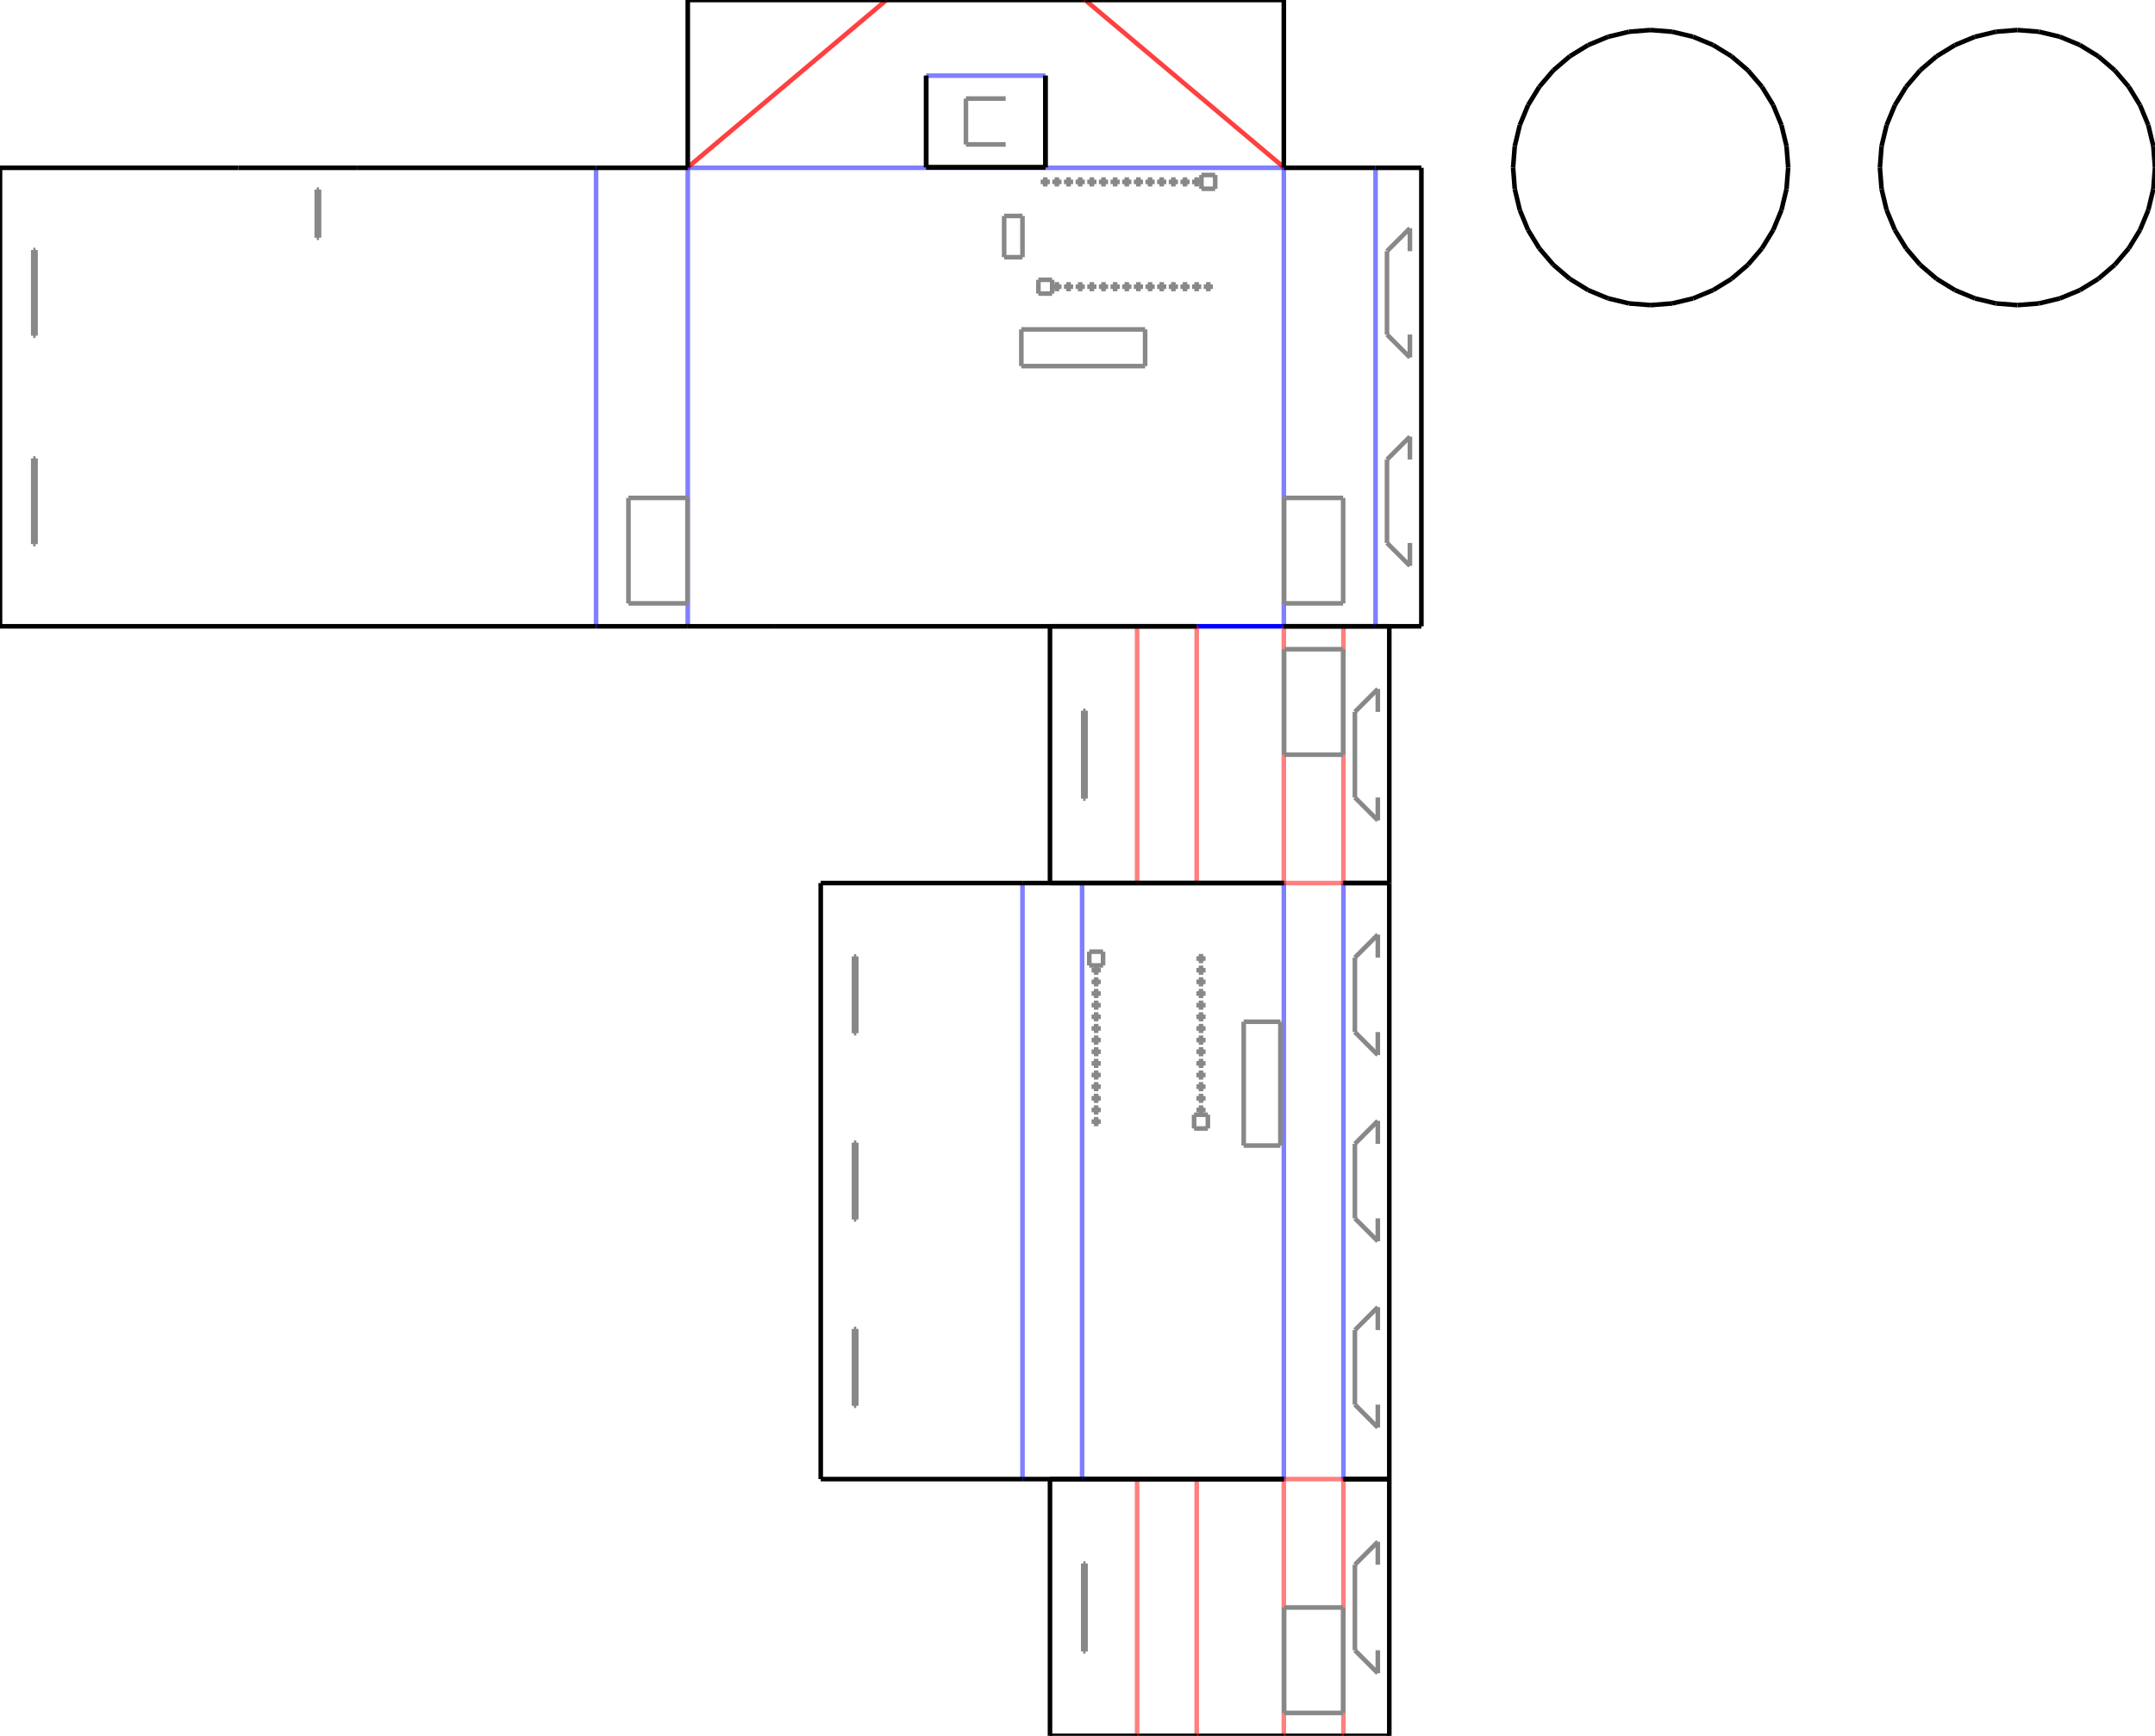 <?xml version="1.0" encoding="utf-8" ?>
<svg xmlns="http://www.w3.org/2000/svg" xmlns:ev="http://www.w3.org/2001/xml-events" xmlns:xlink="http://www.w3.org/1999/xlink" baseProfile="full" height="378.6mm" version="1.1" viewBox="0 0 470 378.6" width="470mm">
  <defs/>
  <line stroke="#000000" x1="228" x2="202" y1="36.5" y2="36.5"/>
  <line stroke="#000000" x1="280" x2="280" y1="36.6" y2="36.5"/>
  <line opacity="0.5" stroke="#0000ff" x1="280" x2="150.0" y1="36.6" y2="36.6"/>
  <line stroke="#000000" x1="150.0" x2="150.0" y1="36.5" y2="36.6"/>
  <line stroke="#000000" x1="228" x2="228" y1="16.5" y2="36.5"/>
  <line opacity="0.5" stroke="#0000ff" x1="228" x2="202" y1="16.5" y2="16.5"/>
  <line stroke="#000000" x1="202" x2="202" y1="36.5" y2="16.5"/>
  <line opacity="0.75" stroke="#ff0000" x1="150.0" x2="193.333" y1="36.5" y2="0.0"/>
  <line stroke="#000000" x1="236.667" x2="193.333" y1="0.0" y2="0.0"/>
  <line opacity="0.75" stroke="#ff0000" x1="236.667" x2="280" y1="0.0" y2="36.5"/>
  <line stroke="#000000" x1="228" x2="228" y1="36.5" y2="16.5"/>
  <line stroke="#000000" x1="202" x2="228" y1="36.5" y2="36.5"/>
  <line stroke="#000000" x1="202" x2="202" y1="16.5" y2="36.5"/>
  <line stroke="#000000" x1="193.333" x2="150.0" y1="0.0" y2="0.0"/>
  <line stroke="#000000" x1="150.0" x2="150.0" y1="0.0" y2="36.5"/>
  <line stroke="#000000" x1="280" x2="280" y1="36.5" y2="-7.105427357601003e-15"/>
  <line stroke="#000000" x1="280" x2="236.667" y1="-7.105427357601003e-15" y2="0.0"/>
  <line opacity="0.5" stroke="#0000ff" x1="150.0" x2="150.0" y1="136.6" y2="36.6"/>
  <line opacity="0.5" stroke="#0000ff" x1="280" x2="280" y1="136.6" y2="36.6"/>
  <line opacity="1.0" stroke="#0000ff" x1="261" x2="280" y1="136.6" y2="136.6"/>
  <line stroke="#000000" x1="169" x2="261" y1="136.6" y2="136.6"/>
  <line stroke="#000000" x1="150.0" x2="169" y1="136.6" y2="136.6"/>
  <line stroke="#000000" x1="150.0" x2="150.0" y1="136.6" y2="136.6"/>
  <line stroke="#000000" x1="280" x2="280" y1="136.6" y2="136.6"/>
  <line stroke="#000000" x1="261" x2="280" y1="192.6" y2="192.6"/>
  <line opacity="0.5" stroke="#ff0000" x1="261" x2="261" y1="192.6" y2="136.6"/>
  <line opacity="0.5" stroke="#ff0000" x1="280" x2="280" y1="192.6" y2="136.6"/>
  <line stroke="#000000" x1="248" x2="261" y1="192.6" y2="192.6"/>
  <line opacity="0.5" stroke="#ff0000" x1="248" x2="248" y1="192.6" y2="136.6"/>
  <line stroke="#000000" x1="261" x2="248" y1="136.6" y2="136.6"/>
  <line stroke="#000000" x1="229" x2="248" y1="192.6" y2="192.6"/>
  <line stroke="#000000" x1="229" x2="229" y1="136.6" y2="192.6"/>
  <line stroke="#000000" x1="248" x2="229" y1="136.6" y2="136.6"/>
  <line opacity="0.5" stroke="#ff0000" x1="280" x2="293" y1="192.6" y2="192.6"/>
  <line stroke="#000000" x1="293" x2="280" y1="136.6" y2="136.6"/>
  <line opacity="0.5" stroke="#ff0000" x1="293" x2="293" y1="136.6" y2="192.6"/>
  <line opacity="0.5" stroke="#ff0000" x1="293" x2="280" y1="322.6" y2="322.6"/>
  <line opacity="0.5" stroke="#0000ff" x1="280" x2="280" y1="322.6" y2="192.6"/>
  <line opacity="0.5" stroke="#0000ff" x1="293" x2="293" y1="192.6" y2="322.6"/>
  <line stroke="#000000" x1="280" x2="293" y1="378.6" y2="378.6"/>
  <line opacity="0.5" stroke="#ff0000" x1="280" x2="280" y1="378.6" y2="322.6"/>
  <line opacity="0.5" stroke="#ff0000" x1="293" x2="293" y1="322.6" y2="378.6"/>
  <line stroke="#000000" x1="261" x2="280" y1="378.6" y2="378.6"/>
  <line opacity="0.5" stroke="#ff0000" x1="261" x2="261" y1="378.6" y2="322.6"/>
  <line stroke="#000000" x1="280" x2="261" y1="322.6" y2="322.6"/>
  <line stroke="#000000" x1="248" x2="261" y1="378.6" y2="378.6"/>
  <line opacity="0.5" stroke="#ff0000" x1="248" x2="248" y1="378.6" y2="322.6"/>
  <line stroke="#000000" x1="261" x2="248" y1="322.6" y2="322.6"/>
  <line stroke="#000000" x1="229" x2="248" y1="378.6" y2="378.6"/>
  <line stroke="#000000" x1="229" x2="229" y1="322.6" y2="378.6"/>
  <line stroke="#000000" x1="248" x2="229" y1="322.6" y2="322.6"/>
  <line stroke="#000000" x1="303" x2="293" y1="322.6" y2="322.6"/>
  <line stroke="#000000" x1="303" x2="303" y1="378.6" y2="322.6"/>
  <line stroke="#000000" x1="293" x2="303" y1="378.6" y2="378.6"/>
  <line stroke="#000000" x1="236" x2="280" y1="322.6" y2="322.6"/>
  <line opacity="0.5" stroke="#0000ff" x1="236" x2="236" y1="322.6" y2="192.6"/>
  <line stroke="#000000" x1="280" x2="236" y1="192.6" y2="192.6"/>
  <line stroke="#000000" x1="223.0" x2="236" y1="322.6" y2="322.6"/>
  <line opacity="0.5" stroke="#0000ff" x1="223.0" x2="223.0" y1="322.6" y2="192.6"/>
  <line stroke="#000000" x1="236" x2="223.0" y1="192.6" y2="192.6"/>
  <line stroke="#000000" x1="179" x2="223.0" y1="322.6" y2="322.6"/>
  <line stroke="#000000" x1="179" x2="179" y1="192.6" y2="322.6"/>
  <line stroke="#000000" x1="223.0" x2="179" y1="192.6" y2="192.6"/>
  <line stroke="#000000" x1="303" x2="293" y1="192.6" y2="192.6"/>
  <line stroke="#000000" x1="303" x2="303" y1="322.6" y2="192.6"/>
  <line stroke="#000000" x1="293" x2="303" y1="322.6" y2="322.6"/>
  <line stroke="#000000" x1="303" x2="293" y1="136.6" y2="136.6"/>
  <line stroke="#000000" x1="303" x2="303" y1="192.6" y2="136.6"/>
  <line stroke="#000000" x1="293" x2="303" y1="192.6" y2="192.6"/>
  <line stroke="#000000" x1="130.0" x2="150.0" y1="136.6" y2="136.6"/>
  <line opacity="0.5" stroke="#0000ff" x1="130.0" x2="130.0" y1="136.6" y2="36.6"/>
  <line stroke="#000000" x1="150.0" x2="130.0" y1="36.6" y2="36.6"/>
  <line stroke="#000000" x1="0.0" x2="130.0" y1="136.6" y2="136.6"/>
  <line stroke="#000000" x1="0.0" x2="0.0" y1="36.6" y2="136.6"/>
  <line stroke="#000000" x1="52" x2="0.0" y1="36.6" y2="36.6"/>
  <line stroke="#000000" x1="78" x2="52" y1="36.6" y2="36.6"/>
  <line stroke="#000000" x1="130.0" x2="78" y1="36.6" y2="36.6"/>
  <line stroke="#000000" x1="130.0" x2="130.0" y1="36.6" y2="36.6"/>
  <line stroke="#000000" x1="0.0" x2="0.0" y1="36.6" y2="36.6"/>
  <line stroke="#000000" x1="280" x2="300.0" y1="136.6" y2="136.6"/>
  <line stroke="#000000" x1="300.0" x2="280" y1="36.6" y2="36.6"/>
  <line opacity="0.5" stroke="#0000ff" x1="300.0" x2="300.0" y1="36.6" y2="136.6"/>
  <line stroke="#000000" x1="310.0" x2="300.0" y1="36.6" y2="36.6"/>
  <line stroke="#000000" x1="310.0" x2="310.0" y1="136.6" y2="36.6"/>
  <line stroke="#000000" x1="300.0" x2="310.0" y1="136.6" y2="136.6"/>
  <line stroke="#888888" x1="219.333" x2="210.667" y1="21.5" y2="21.5"/>
  <line stroke="#888888" x1="210.667" x2="210.667" y1="21.5" y2="31.5"/>
  <line stroke="#888888" x1="210.667" x2="219.333" y1="31.5" y2="31.5"/>
  <line stroke="#888888" x1="223.0" x2="219" y1="56.1" y2="56.1"/>
  <line stroke="#888888" x1="219" x2="219" y1="56.1" y2="47.1"/>
  <line stroke="#888888" x1="219" x2="223.0" y1="47.1" y2="47.1"/>
  <line stroke="#888888" x1="223.0" x2="223.0" y1="47.1" y2="56.1"/>
  <line stroke="#888888" x1="249.75" x2="222.75" y1="79.85" y2="79.85"/>
  <line stroke="#888888" x1="222.75" x2="222.75" y1="79.85" y2="71.85"/>
  <line stroke="#888888" x1="222.75" x2="249.75" y1="71.85" y2="71.85"/>
  <line stroke="#888888" x1="249.75" x2="249.75" y1="71.85" y2="79.85"/>
  <line stroke="#888888" x1="229.47" x2="226.47" y1="64.03" y2="64.03"/>
  <line stroke="#888888" x1="226.47" x2="226.47" y1="64.03" y2="61.03"/>
  <line stroke="#888888" x1="226.47" x2="229.47" y1="61.03" y2="61.03"/>
  <line stroke="#888888" x1="229.47" x2="229.47" y1="61.03" y2="64.03"/>
  <line stroke="#888888" x1="228.47" x2="227.47" y1="40.17" y2="40.17"/>
  <line stroke="#888888" x1="227.47" x2="227.47" y1="40.17" y2="39.17"/>
  <line stroke="#888888" x1="227.47" x2="228.47" y1="39.17" y2="39.17"/>
  <line stroke="#888888" x1="228.47" x2="228.47" y1="39.17" y2="40.17"/>
  <line stroke="#888888" x1="231.01" x2="230.01" y1="63.03" y2="63.03"/>
  <line stroke="#888888" x1="230.01" x2="230.01" y1="63.03" y2="62.03"/>
  <line stroke="#888888" x1="230.01" x2="231.01" y1="62.03" y2="62.03"/>
  <line stroke="#888888" x1="231.01" x2="231.01" y1="62.03" y2="63.03"/>
  <line stroke="#888888" x1="231.01" x2="230.01" y1="40.17" y2="40.17"/>
  <line stroke="#888888" x1="230.01" x2="230.01" y1="40.17" y2="39.17"/>
  <line stroke="#888888" x1="230.01" x2="231.01" y1="39.17" y2="39.17"/>
  <line stroke="#888888" x1="231.01" x2="231.01" y1="39.17" y2="40.17"/>
  <line stroke="#888888" x1="233.55" x2="232.55" y1="63.03" y2="63.03"/>
  <line stroke="#888888" x1="232.55" x2="232.55" y1="63.03" y2="62.03"/>
  <line stroke="#888888" x1="232.55" x2="233.55" y1="62.03" y2="62.03"/>
  <line stroke="#888888" x1="233.55" x2="233.55" y1="62.03" y2="63.03"/>
  <line stroke="#888888" x1="233.55" x2="232.55" y1="40.17" y2="40.17"/>
  <line stroke="#888888" x1="232.55" x2="232.55" y1="40.17" y2="39.17"/>
  <line stroke="#888888" x1="232.55" x2="233.55" y1="39.17" y2="39.17"/>
  <line stroke="#888888" x1="233.55" x2="233.55" y1="39.17" y2="40.17"/>
  <line stroke="#888888" x1="236.09" x2="235.09" y1="63.03" y2="63.03"/>
  <line stroke="#888888" x1="235.09" x2="235.09" y1="63.03" y2="62.03"/>
  <line stroke="#888888" x1="235.09" x2="236.09" y1="62.03" y2="62.03"/>
  <line stroke="#888888" x1="236.09" x2="236.09" y1="62.03" y2="63.03"/>
  <line stroke="#888888" x1="236.09" x2="235.09" y1="40.17" y2="40.17"/>
  <line stroke="#888888" x1="235.09" x2="235.09" y1="40.17" y2="39.17"/>
  <line stroke="#888888" x1="235.09" x2="236.09" y1="39.17" y2="39.17"/>
  <line stroke="#888888" x1="236.09" x2="236.09" y1="39.17" y2="40.17"/>
  <line stroke="#888888" x1="238.63" x2="237.63" y1="63.03" y2="63.03"/>
  <line stroke="#888888" x1="237.63" x2="237.63" y1="63.03" y2="62.03"/>
  <line stroke="#888888" x1="237.63" x2="238.63" y1="62.03" y2="62.03"/>
  <line stroke="#888888" x1="238.63" x2="238.63" y1="62.03" y2="63.03"/>
  <line stroke="#888888" x1="238.63" x2="237.63" y1="40.17" y2="40.17"/>
  <line stroke="#888888" x1="237.63" x2="237.63" y1="40.17" y2="39.17"/>
  <line stroke="#888888" x1="237.63" x2="238.63" y1="39.17" y2="39.17"/>
  <line stroke="#888888" x1="238.63" x2="238.63" y1="39.17" y2="40.17"/>
  <line stroke="#888888" x1="241.17" x2="240.17" y1="63.03" y2="63.03"/>
  <line stroke="#888888" x1="240.17" x2="240.17" y1="63.03" y2="62.03"/>
  <line stroke="#888888" x1="240.17" x2="241.17" y1="62.03" y2="62.03"/>
  <line stroke="#888888" x1="241.17" x2="241.17" y1="62.03" y2="63.03"/>
  <line stroke="#888888" x1="241.17" x2="240.17" y1="40.17" y2="40.17"/>
  <line stroke="#888888" x1="240.17" x2="240.17" y1="40.17" y2="39.17"/>
  <line stroke="#888888" x1="240.17" x2="241.17" y1="39.17" y2="39.17"/>
  <line stroke="#888888" x1="241.17" x2="241.17" y1="39.17" y2="40.17"/>
  <line stroke="#888888" x1="243.71" x2="242.71" y1="63.03" y2="63.03"/>
  <line stroke="#888888" x1="242.71" x2="242.71" y1="63.03" y2="62.03"/>
  <line stroke="#888888" x1="242.71" x2="243.71" y1="62.03" y2="62.03"/>
  <line stroke="#888888" x1="243.71" x2="243.71" y1="62.03" y2="63.03"/>
  <line stroke="#888888" x1="243.71" x2="242.71" y1="40.17" y2="40.17"/>
  <line stroke="#888888" x1="242.71" x2="242.71" y1="40.17" y2="39.17"/>
  <line stroke="#888888" x1="242.71" x2="243.71" y1="39.17" y2="39.17"/>
  <line stroke="#888888" x1="243.71" x2="243.71" y1="39.17" y2="40.17"/>
  <line stroke="#888888" x1="246.25" x2="245.25" y1="63.03" y2="63.03"/>
  <line stroke="#888888" x1="245.25" x2="245.25" y1="63.03" y2="62.03"/>
  <line stroke="#888888" x1="245.25" x2="246.25" y1="62.03" y2="62.03"/>
  <line stroke="#888888" x1="246.25" x2="246.25" y1="62.03" y2="63.03"/>
  <line stroke="#888888" x1="246.25" x2="245.25" y1="40.17" y2="40.17"/>
  <line stroke="#888888" x1="245.25" x2="245.25" y1="40.17" y2="39.17"/>
  <line stroke="#888888" x1="245.25" x2="246.25" y1="39.17" y2="39.17"/>
  <line stroke="#888888" x1="246.25" x2="246.25" y1="39.17" y2="40.17"/>
  <line stroke="#888888" x1="248.79" x2="247.79" y1="63.03" y2="63.03"/>
  <line stroke="#888888" x1="247.79" x2="247.79" y1="63.03" y2="62.03"/>
  <line stroke="#888888" x1="247.79" x2="248.79" y1="62.03" y2="62.03"/>
  <line stroke="#888888" x1="248.79" x2="248.79" y1="62.03" y2="63.03"/>
  <line stroke="#888888" x1="248.79" x2="247.79" y1="40.17" y2="40.17"/>
  <line stroke="#888888" x1="247.79" x2="247.79" y1="40.17" y2="39.17"/>
  <line stroke="#888888" x1="247.79" x2="248.79" y1="39.17" y2="39.17"/>
  <line stroke="#888888" x1="248.79" x2="248.79" y1="39.17" y2="40.17"/>
  <line stroke="#888888" x1="251.33" x2="250.33" y1="63.03" y2="63.03"/>
  <line stroke="#888888" x1="250.33" x2="250.33" y1="63.03" y2="62.03"/>
  <line stroke="#888888" x1="250.33" x2="251.33" y1="62.03" y2="62.03"/>
  <line stroke="#888888" x1="251.33" x2="251.33" y1="62.03" y2="63.03"/>
  <line stroke="#888888" x1="251.33" x2="250.33" y1="40.17" y2="40.17"/>
  <line stroke="#888888" x1="250.33" x2="250.33" y1="40.17" y2="39.17"/>
  <line stroke="#888888" x1="250.33" x2="251.33" y1="39.17" y2="39.17"/>
  <line stroke="#888888" x1="251.33" x2="251.33" y1="39.17" y2="40.17"/>
  <line stroke="#888888" x1="253.87" x2="252.87" y1="63.03" y2="63.03"/>
  <line stroke="#888888" x1="252.87" x2="252.87" y1="63.03" y2="62.03"/>
  <line stroke="#888888" x1="252.87" x2="253.87" y1="62.03" y2="62.03"/>
  <line stroke="#888888" x1="253.87" x2="253.87" y1="62.03" y2="63.03"/>
  <line stroke="#888888" x1="253.87" x2="252.87" y1="40.17" y2="40.17"/>
  <line stroke="#888888" x1="252.87" x2="252.87" y1="40.17" y2="39.17"/>
  <line stroke="#888888" x1="252.87" x2="253.87" y1="39.17" y2="39.17"/>
  <line stroke="#888888" x1="253.87" x2="253.87" y1="39.17" y2="40.17"/>
  <line stroke="#888888" x1="256.41" x2="255.41" y1="63.03" y2="63.03"/>
  <line stroke="#888888" x1="255.41" x2="255.41" y1="63.03" y2="62.03"/>
  <line stroke="#888888" x1="255.41" x2="256.41" y1="62.03" y2="62.03"/>
  <line stroke="#888888" x1="256.41" x2="256.41" y1="62.03" y2="63.03"/>
  <line stroke="#888888" x1="256.41" x2="255.41" y1="40.17" y2="40.17"/>
  <line stroke="#888888" x1="255.41" x2="255.41" y1="40.17" y2="39.17"/>
  <line stroke="#888888" x1="255.41" x2="256.41" y1="39.17" y2="39.17"/>
  <line stroke="#888888" x1="256.41" x2="256.41" y1="39.17" y2="40.17"/>
  <line stroke="#888888" x1="258.95" x2="257.95" y1="63.03" y2="63.03"/>
  <line stroke="#888888" x1="257.95" x2="257.95" y1="63.03" y2="62.03"/>
  <line stroke="#888888" x1="257.95" x2="258.95" y1="62.03" y2="62.03"/>
  <line stroke="#888888" x1="258.95" x2="258.95" y1="62.03" y2="63.03"/>
  <line stroke="#888888" x1="258.95" x2="257.95" y1="40.17" y2="40.17"/>
  <line stroke="#888888" x1="257.95" x2="257.95" y1="40.17" y2="39.17"/>
  <line stroke="#888888" x1="257.95" x2="258.95" y1="39.17" y2="39.17"/>
  <line stroke="#888888" x1="258.95" x2="258.95" y1="39.17" y2="40.17"/>
  <line stroke="#888888" x1="261.49" x2="260.49" y1="63.03" y2="63.03"/>
  <line stroke="#888888" x1="260.49" x2="260.49" y1="63.03" y2="62.03"/>
  <line stroke="#888888" x1="260.49" x2="261.49" y1="62.03" y2="62.03"/>
  <line stroke="#888888" x1="261.49" x2="261.49" y1="62.03" y2="63.03"/>
  <line stroke="#888888" x1="261.49" x2="260.49" y1="40.17" y2="40.17"/>
  <line stroke="#888888" x1="260.49" x2="260.49" y1="40.17" y2="39.17"/>
  <line stroke="#888888" x1="260.49" x2="261.49" y1="39.17" y2="39.17"/>
  <line stroke="#888888" x1="261.49" x2="261.49" y1="39.17" y2="40.17"/>
  <line stroke="#888888" x1="264.03" x2="263.03" y1="63.03" y2="63.03"/>
  <line stroke="#888888" x1="263.03" x2="263.03" y1="63.03" y2="62.03"/>
  <line stroke="#888888" x1="263.03" x2="264.03" y1="62.03" y2="62.03"/>
  <line stroke="#888888" x1="264.03" x2="264.03" y1="62.03" y2="63.03"/>
  <line stroke="#888888" x1="265.03" x2="262.03" y1="41.17" y2="41.17"/>
  <line stroke="#888888" x1="262.03" x2="262.03" y1="41.17" y2="38.17"/>
  <line stroke="#888888" x1="262.03" x2="265.03" y1="38.17" y2="38.17"/>
  <line stroke="#888888" x1="265.03" x2="265.03" y1="38.17" y2="41.17"/>
  <line stroke="#888888" x1="236.75" x2="236.75" y1="155.017" y2="174.183"/>
  <line stroke="#888888" x1="236.75" x2="236.25" y1="174.183" y2="174.183"/>
  <line stroke="#888888" x1="236.25" x2="236.25" y1="174.183" y2="155.017"/>
  <line stroke="#888888" x1="236.25" x2="236.75" y1="155.017" y2="155.017"/>
  <line stroke="#888888" x1="292.935" x2="280.065" y1="164.6" y2="164.6"/>
  <line stroke="#888888" x1="280.065" x2="280.065" y1="164.6" y2="141.6"/>
  <line stroke="#888888" x1="280.065" x2="292.935" y1="141.6" y2="141.6"/>
  <line stroke="#888888" x1="292.935" x2="292.935" y1="141.6" y2="164.6"/>
  <line stroke="#888888" x1="292.935" x2="280.065" y1="373.6" y2="373.6"/>
  <line stroke="#888888" x1="280.065" x2="280.065" y1="373.6" y2="350.6"/>
  <line stroke="#888888" x1="280.065" x2="292.935" y1="350.6" y2="350.6"/>
  <line stroke="#888888" x1="292.935" x2="292.935" y1="350.6" y2="373.6"/>
  <line stroke="#888888" x1="236.75" x2="236.75" y1="341.017" y2="360.183"/>
  <line stroke="#888888" x1="236.75" x2="236.25" y1="360.183" y2="360.183"/>
  <line stroke="#888888" x1="236.25" x2="236.25" y1="360.183" y2="341.017"/>
  <line stroke="#888888" x1="236.25" x2="236.75" y1="341.017" y2="341.017"/>
  <line stroke="#888888" x1="300.5" x2="300.5" y1="359.933" y2="364.933"/>
  <line stroke="#888888" x1="300.5" x2="295.5" y1="364.933" y2="359.933"/>
  <line stroke="#888888" x1="295.5" x2="295.5" y1="359.933" y2="341.267"/>
  <line stroke="#888888" x1="295.5" x2="300.5" y1="341.267" y2="336.267"/>
  <line stroke="#888888" x1="300.5" x2="300.5" y1="336.267" y2="341.267"/>
  <line stroke="#888888" x1="279.25" x2="279.25" y1="222.85" y2="249.85"/>
  <line stroke="#888888" x1="279.25" x2="271.25" y1="249.85" y2="249.85"/>
  <line stroke="#888888" x1="271.25" x2="271.25" y1="249.85" y2="222.85"/>
  <line stroke="#888888" x1="271.25" x2="279.25" y1="222.85" y2="222.85"/>
  <line stroke="#888888" x1="263.43" x2="263.43" y1="243.13" y2="246.13"/>
  <line stroke="#888888" x1="263.43" x2="260.43" y1="246.13" y2="246.13"/>
  <line stroke="#888888" x1="260.43" x2="260.43" y1="246.13" y2="243.13"/>
  <line stroke="#888888" x1="260.43" x2="263.43" y1="243.13" y2="243.13"/>
  <line stroke="#888888" x1="239.57" x2="239.57" y1="244.13" y2="245.13"/>
  <line stroke="#888888" x1="239.57" x2="238.57" y1="245.13" y2="245.13"/>
  <line stroke="#888888" x1="238.57" x2="238.57" y1="245.13" y2="244.13"/>
  <line stroke="#888888" x1="238.57" x2="239.57" y1="244.13" y2="244.13"/>
  <line stroke="#888888" x1="262.43" x2="262.43" y1="241.59" y2="242.59"/>
  <line stroke="#888888" x1="262.43" x2="261.43" y1="242.59" y2="242.59"/>
  <line stroke="#888888" x1="261.43" x2="261.43" y1="242.59" y2="241.59"/>
  <line stroke="#888888" x1="261.43" x2="262.43" y1="241.59" y2="241.59"/>
  <line stroke="#888888" x1="239.57" x2="239.57" y1="241.59" y2="242.59"/>
  <line stroke="#888888" x1="239.57" x2="238.57" y1="242.59" y2="242.59"/>
  <line stroke="#888888" x1="238.57" x2="238.57" y1="242.59" y2="241.59"/>
  <line stroke="#888888" x1="238.57" x2="239.57" y1="241.59" y2="241.59"/>
  <line stroke="#888888" x1="262.43" x2="262.43" y1="239.05" y2="240.05"/>
  <line stroke="#888888" x1="262.43" x2="261.43" y1="240.05" y2="240.05"/>
  <line stroke="#888888" x1="261.43" x2="261.43" y1="240.05" y2="239.05"/>
  <line stroke="#888888" x1="261.43" x2="262.43" y1="239.05" y2="239.05"/>
  <line stroke="#888888" x1="239.57" x2="239.57" y1="239.05" y2="240.05"/>
  <line stroke="#888888" x1="239.57" x2="238.57" y1="240.05" y2="240.05"/>
  <line stroke="#888888" x1="238.57" x2="238.57" y1="240.05" y2="239.05"/>
  <line stroke="#888888" x1="238.57" x2="239.57" y1="239.05" y2="239.05"/>
  <line stroke="#888888" x1="262.43" x2="262.43" y1="236.51" y2="237.51"/>
  <line stroke="#888888" x1="262.43" x2="261.43" y1="237.51" y2="237.51"/>
  <line stroke="#888888" x1="261.43" x2="261.43" y1="237.51" y2="236.51"/>
  <line stroke="#888888" x1="261.43" x2="262.43" y1="236.51" y2="236.51"/>
  <line stroke="#888888" x1="239.57" x2="239.57" y1="236.51" y2="237.51"/>
  <line stroke="#888888" x1="239.57" x2="238.57" y1="237.51" y2="237.51"/>
  <line stroke="#888888" x1="238.57" x2="238.57" y1="237.51" y2="236.51"/>
  <line stroke="#888888" x1="238.57" x2="239.57" y1="236.51" y2="236.51"/>
  <line stroke="#888888" x1="262.43" x2="262.43" y1="233.97" y2="234.97"/>
  <line stroke="#888888" x1="262.43" x2="261.43" y1="234.97" y2="234.97"/>
  <line stroke="#888888" x1="261.43" x2="261.43" y1="234.97" y2="233.97"/>
  <line stroke="#888888" x1="261.43" x2="262.43" y1="233.97" y2="233.97"/>
  <line stroke="#888888" x1="239.57" x2="239.57" y1="233.97" y2="234.97"/>
  <line stroke="#888888" x1="239.57" x2="238.57" y1="234.97" y2="234.97"/>
  <line stroke="#888888" x1="238.57" x2="238.57" y1="234.97" y2="233.97"/>
  <line stroke="#888888" x1="238.57" x2="239.57" y1="233.97" y2="233.97"/>
  <line stroke="#888888" x1="262.43" x2="262.43" y1="231.43" y2="232.43"/>
  <line stroke="#888888" x1="262.43" x2="261.43" y1="232.43" y2="232.43"/>
  <line stroke="#888888" x1="261.43" x2="261.43" y1="232.43" y2="231.43"/>
  <line stroke="#888888" x1="261.43" x2="262.43" y1="231.43" y2="231.43"/>
  <line stroke="#888888" x1="239.57" x2="239.57" y1="231.43" y2="232.43"/>
  <line stroke="#888888" x1="239.57" x2="238.57" y1="232.43" y2="232.43"/>
  <line stroke="#888888" x1="238.57" x2="238.57" y1="232.43" y2="231.43"/>
  <line stroke="#888888" x1="238.57" x2="239.57" y1="231.43" y2="231.43"/>
  <line stroke="#888888" x1="262.43" x2="262.43" y1="228.89" y2="229.89"/>
  <line stroke="#888888" x1="262.43" x2="261.43" y1="229.89" y2="229.89"/>
  <line stroke="#888888" x1="261.43" x2="261.43" y1="229.89" y2="228.89"/>
  <line stroke="#888888" x1="261.43" x2="262.43" y1="228.89" y2="228.89"/>
  <line stroke="#888888" x1="239.57" x2="239.57" y1="228.89" y2="229.89"/>
  <line stroke="#888888" x1="239.57" x2="238.57" y1="229.89" y2="229.89"/>
  <line stroke="#888888" x1="238.57" x2="238.57" y1="229.89" y2="228.89"/>
  <line stroke="#888888" x1="238.57" x2="239.57" y1="228.89" y2="228.89"/>
  <line stroke="#888888" x1="262.43" x2="262.43" y1="226.35" y2="227.35"/>
  <line stroke="#888888" x1="262.43" x2="261.43" y1="227.35" y2="227.35"/>
  <line stroke="#888888" x1="261.43" x2="261.43" y1="227.35" y2="226.35"/>
  <line stroke="#888888" x1="261.43" x2="262.43" y1="226.35" y2="226.35"/>
  <line stroke="#888888" x1="239.57" x2="239.57" y1="226.35" y2="227.35"/>
  <line stroke="#888888" x1="239.57" x2="238.57" y1="227.35" y2="227.35"/>
  <line stroke="#888888" x1="238.57" x2="238.57" y1="227.35" y2="226.35"/>
  <line stroke="#888888" x1="238.57" x2="239.57" y1="226.35" y2="226.35"/>
  <line stroke="#888888" x1="262.43" x2="262.43" y1="223.81" y2="224.81"/>
  <line stroke="#888888" x1="262.43" x2="261.43" y1="224.81" y2="224.81"/>
  <line stroke="#888888" x1="261.43" x2="261.43" y1="224.81" y2="223.81"/>
  <line stroke="#888888" x1="261.43" x2="262.43" y1="223.81" y2="223.81"/>
  <line stroke="#888888" x1="239.57" x2="239.57" y1="223.81" y2="224.81"/>
  <line stroke="#888888" x1="239.57" x2="238.57" y1="224.81" y2="224.81"/>
  <line stroke="#888888" x1="238.57" x2="238.57" y1="224.81" y2="223.81"/>
  <line stroke="#888888" x1="238.57" x2="239.57" y1="223.81" y2="223.81"/>
  <line stroke="#888888" x1="262.43" x2="262.43" y1="221.27" y2="222.27"/>
  <line stroke="#888888" x1="262.43" x2="261.43" y1="222.27" y2="222.27"/>
  <line stroke="#888888" x1="261.43" x2="261.43" y1="222.27" y2="221.27"/>
  <line stroke="#888888" x1="261.43" x2="262.43" y1="221.27" y2="221.27"/>
  <line stroke="#888888" x1="239.57" x2="239.57" y1="221.27" y2="222.27"/>
  <line stroke="#888888" x1="239.57" x2="238.57" y1="222.27" y2="222.27"/>
  <line stroke="#888888" x1="238.57" x2="238.57" y1="222.27" y2="221.27"/>
  <line stroke="#888888" x1="238.57" x2="239.57" y1="221.27" y2="221.27"/>
  <line stroke="#888888" x1="262.43" x2="262.43" y1="218.73" y2="219.73"/>
  <line stroke="#888888" x1="262.43" x2="261.43" y1="219.73" y2="219.73"/>
  <line stroke="#888888" x1="261.43" x2="261.43" y1="219.73" y2="218.73"/>
  <line stroke="#888888" x1="261.43" x2="262.43" y1="218.73" y2="218.73"/>
  <line stroke="#888888" x1="239.57" x2="239.57" y1="218.73" y2="219.73"/>
  <line stroke="#888888" x1="239.57" x2="238.57" y1="219.73" y2="219.73"/>
  <line stroke="#888888" x1="238.57" x2="238.57" y1="219.73" y2="218.73"/>
  <line stroke="#888888" x1="238.57" x2="239.57" y1="218.73" y2="218.73"/>
  <line stroke="#888888" x1="262.43" x2="262.43" y1="216.19" y2="217.19"/>
  <line stroke="#888888" x1="262.43" x2="261.43" y1="217.19" y2="217.19"/>
  <line stroke="#888888" x1="261.43" x2="261.43" y1="217.19" y2="216.19"/>
  <line stroke="#888888" x1="261.43" x2="262.43" y1="216.19" y2="216.19"/>
  <line stroke="#888888" x1="239.57" x2="239.57" y1="216.19" y2="217.19"/>
  <line stroke="#888888" x1="239.57" x2="238.57" y1="217.19" y2="217.19"/>
  <line stroke="#888888" x1="238.57" x2="238.57" y1="217.19" y2="216.19"/>
  <line stroke="#888888" x1="238.57" x2="239.57" y1="216.19" y2="216.19"/>
  <line stroke="#888888" x1="262.43" x2="262.43" y1="213.65" y2="214.65"/>
  <line stroke="#888888" x1="262.43" x2="261.43" y1="214.65" y2="214.65"/>
  <line stroke="#888888" x1="261.43" x2="261.43" y1="214.65" y2="213.65"/>
  <line stroke="#888888" x1="261.43" x2="262.43" y1="213.65" y2="213.65"/>
  <line stroke="#888888" x1="239.57" x2="239.57" y1="213.65" y2="214.65"/>
  <line stroke="#888888" x1="239.57" x2="238.57" y1="214.65" y2="214.65"/>
  <line stroke="#888888" x1="238.57" x2="238.57" y1="214.65" y2="213.65"/>
  <line stroke="#888888" x1="238.57" x2="239.57" y1="213.65" y2="213.65"/>
  <line stroke="#888888" x1="262.43" x2="262.43" y1="211.11" y2="212.11"/>
  <line stroke="#888888" x1="262.43" x2="261.43" y1="212.11" y2="212.11"/>
  <line stroke="#888888" x1="261.43" x2="261.43" y1="212.11" y2="211.11"/>
  <line stroke="#888888" x1="261.43" x2="262.43" y1="211.11" y2="211.11"/>
  <line stroke="#888888" x1="239.57" x2="239.57" y1="211.11" y2="212.11"/>
  <line stroke="#888888" x1="239.57" x2="238.57" y1="212.11" y2="212.11"/>
  <line stroke="#888888" x1="238.57" x2="238.57" y1="212.11" y2="211.11"/>
  <line stroke="#888888" x1="238.57" x2="239.57" y1="211.11" y2="211.11"/>
  <line stroke="#888888" x1="262.43" x2="262.43" y1="208.57" y2="209.57"/>
  <line stroke="#888888" x1="262.43" x2="261.43" y1="209.57" y2="209.57"/>
  <line stroke="#888888" x1="261.43" x2="261.43" y1="209.57" y2="208.57"/>
  <line stroke="#888888" x1="261.43" x2="262.43" y1="208.57" y2="208.57"/>
  <line stroke="#888888" x1="240.57" x2="240.57" y1="207.57" y2="210.57"/>
  <line stroke="#888888" x1="240.57" x2="237.57" y1="210.57" y2="210.57"/>
  <line stroke="#888888" x1="237.57" x2="237.57" y1="210.57" y2="207.57"/>
  <line stroke="#888888" x1="237.57" x2="240.57" y1="207.57" y2="207.57"/>
  <line stroke="#888888" x1="186.75" x2="186.75" y1="289.85" y2="306.6"/>
  <line stroke="#888888" x1="186.75" x2="186.25" y1="306.6" y2="306.6"/>
  <line stroke="#888888" x1="186.25" x2="186.25" y1="306.6" y2="289.85"/>
  <line stroke="#888888" x1="186.25" x2="186.75" y1="289.85" y2="289.85"/>
  <line stroke="#888888" x1="186.75" x2="186.75" y1="249.225" y2="265.975"/>
  <line stroke="#888888" x1="186.75" x2="186.25" y1="265.975" y2="265.975"/>
  <line stroke="#888888" x1="186.25" x2="186.25" y1="265.975" y2="249.225"/>
  <line stroke="#888888" x1="186.25" x2="186.75" y1="249.225" y2="249.225"/>
  <line stroke="#888888" x1="186.75" x2="186.75" y1="208.6" y2="225.35"/>
  <line stroke="#888888" x1="186.75" x2="186.25" y1="225.35" y2="225.35"/>
  <line stroke="#888888" x1="186.25" x2="186.25" y1="225.35" y2="208.6"/>
  <line stroke="#888888" x1="186.25" x2="186.75" y1="208.6" y2="208.6"/>
  <line stroke="#888888" x1="300.5" x2="300.5" y1="306.35" y2="311.35"/>
  <line stroke="#888888" x1="300.5" x2="295.5" y1="311.35" y2="306.35"/>
  <line stroke="#888888" x1="295.5" x2="295.5" y1="306.35" y2="290.1"/>
  <line stroke="#888888" x1="295.5" x2="300.5" y1="290.1" y2="285.1"/>
  <line stroke="#888888" x1="300.5" x2="300.5" y1="285.1" y2="290.1"/>
  <line stroke="#888888" x1="300.5" x2="300.5" y1="265.725" y2="270.725"/>
  <line stroke="#888888" x1="300.5" x2="295.5" y1="270.725" y2="265.725"/>
  <line stroke="#888888" x1="295.5" x2="295.5" y1="265.725" y2="249.475"/>
  <line stroke="#888888" x1="295.5" x2="300.5" y1="249.475" y2="244.475"/>
  <line stroke="#888888" x1="300.5" x2="300.5" y1="244.475" y2="249.475"/>
  <line stroke="#888888" x1="300.5" x2="300.5" y1="225.1" y2="230.1"/>
  <line stroke="#888888" x1="300.5" x2="295.5" y1="230.1" y2="225.1"/>
  <line stroke="#888888" x1="295.5" x2="295.5" y1="225.1" y2="208.85"/>
  <line stroke="#888888" x1="295.5" x2="300.5" y1="208.85" y2="203.85"/>
  <line stroke="#888888" x1="300.5" x2="300.5" y1="203.85" y2="208.85"/>
  <line stroke="#888888" x1="300.5" x2="300.5" y1="173.933" y2="178.933"/>
  <line stroke="#888888" x1="300.5" x2="295.5" y1="178.933" y2="173.933"/>
  <line stroke="#888888" x1="295.5" x2="295.5" y1="173.933" y2="155.267"/>
  <line stroke="#888888" x1="295.5" x2="300.5" y1="155.267" y2="150.267"/>
  <line stroke="#888888" x1="300.5" x2="300.5" y1="150.267" y2="155.267"/>
  <line stroke="#888888" x1="149.935" x2="137.065" y1="131.6" y2="131.6"/>
  <line stroke="#888888" x1="137.065" x2="137.065" y1="131.6" y2="108.6"/>
  <line stroke="#888888" x1="137.065" x2="149.935" y1="108.6" y2="108.6"/>
  <line stroke="#888888" x1="149.935" x2="149.935" y1="108.6" y2="131.6"/>
  <line stroke="#888888" x1="7.75" x2="7.75" y1="99.986" y2="118.668"/>
  <line stroke="#888888" x1="7.75" x2="7.25" y1="118.668" y2="118.668"/>
  <line stroke="#888888" x1="7.25" x2="7.25" y1="118.668" y2="99.986"/>
  <line stroke="#888888" x1="7.25" x2="7.75" y1="99.986" y2="99.986"/>
  <line stroke="#888888" x1="7.75" x2="7.75" y1="54.532" y2="73.214"/>
  <line stroke="#888888" x1="7.75" x2="7.25" y1="73.214" y2="73.214"/>
  <line stroke="#888888" x1="7.25" x2="7.25" y1="73.214" y2="54.532"/>
  <line stroke="#888888" x1="7.25" x2="7.75" y1="54.532" y2="54.532"/>
  <line stroke="#888888" x1="69.583" x2="69.583" y1="51.85" y2="41.35"/>
  <line stroke="#888888" x1="69.583" x2="69.083" y1="41.35" y2="41.35"/>
  <line stroke="#888888" x1="69.083" x2="69.083" y1="41.35" y2="51.85"/>
  <line stroke="#888888" x1="69.083" x2="69.583" y1="51.85" y2="51.85"/>
  <line stroke="#888888" x1="280.065" x2="292.935" y1="108.6" y2="108.6"/>
  <line stroke="#888888" x1="292.935" x2="292.935" y1="108.6" y2="131.6"/>
  <line stroke="#888888" x1="292.935" x2="280.065" y1="131.6" y2="131.6"/>
  <line stroke="#888888" x1="280.065" x2="280.065" y1="131.6" y2="108.6"/>
  <line stroke="#888888" x1="307.5" x2="307.5" y1="118.418" y2="123.418"/>
  <line stroke="#888888" x1="307.5" x2="302.5" y1="123.418" y2="118.418"/>
  <line stroke="#888888" x1="302.5" x2="302.5" y1="118.418" y2="100.236"/>
  <line stroke="#888888" x1="302.5" x2="307.5" y1="100.236" y2="95.236"/>
  <line stroke="#888888" x1="307.5" x2="307.5" y1="95.236" y2="100.236"/>
  <line stroke="#888888" x1="307.5" x2="307.5" y1="72.964" y2="77.964"/>
  <line stroke="#888888" x1="307.5" x2="302.5" y1="77.964" y2="72.964"/>
  <line stroke="#888888" x1="302.5" x2="302.5" y1="72.964" y2="54.782"/>
  <line stroke="#888888" x1="302.5" x2="307.5" y1="54.782" y2="49.782"/>
  <line stroke="#888888" x1="307.5" x2="307.5" y1="49.782" y2="54.782"/>
  <line stroke="#000000" x1="320" x2="320" y1="36.55" y2="36.55"/>
  <line stroke="#000000" x1="320" x2="320" y1="36.55" y2="36.55"/>
  <line stroke="#000000" x1="320" x2="320" y1="36.55" y2="36.55"/>
  <line stroke="#000000" x1="320" x2="320" y1="36.55" y2="36.55"/>
  <line stroke="#000000" x1="390" x2="389.631" y1="36.55" y2="31.857"/>
  <line stroke="#000000" x1="389.631" x2="390" y1="41.243" y2="36.55"/>
  <line stroke="#000000" x1="388.532" x2="389.631" y1="45.821" y2="41.243"/>
  <line stroke="#000000" x1="386.73" x2="388.532" y1="50.17" y2="45.821"/>
  <line stroke="#000000" x1="384.271" x2="386.73" y1="54.184" y2="50.17"/>
  <line stroke="#000000" x1="381.213" x2="384.271" y1="57.763" y2="54.184"/>
  <line stroke="#000000" x1="377.634" x2="381.213" y1="60.821" y2="57.763"/>
  <line stroke="#000000" x1="373.62" x2="377.634" y1="63.28" y2="60.821"/>
  <line stroke="#000000" x1="369.271" x2="373.62" y1="65.082" y2="63.28"/>
  <line stroke="#000000" x1="364.693" x2="369.271" y1="66.181" y2="65.082"/>
  <line stroke="#000000" x1="360.0" x2="364.693" y1="66.55" y2="66.181"/>
  <line stroke="#000000" x1="355.307" x2="360.0" y1="66.181" y2="66.55"/>
  <line stroke="#000000" x1="350.729" x2="355.307" y1="65.082" y2="66.181"/>
  <line stroke="#000000" x1="346.38" x2="350.729" y1="63.28" y2="65.082"/>
  <line stroke="#000000" x1="342.366" x2="346.38" y1="60.821" y2="63.28"/>
  <line stroke="#000000" x1="338.787" x2="342.366" y1="57.763" y2="60.821"/>
  <line stroke="#000000" x1="335.729" x2="338.787" y1="54.184" y2="57.763"/>
  <line stroke="#000000" x1="333.27" x2="335.729" y1="50.17" y2="54.184"/>
  <line stroke="#000000" x1="331.468" x2="333.27" y1="45.821" y2="50.17"/>
  <line stroke="#000000" x1="330.369" x2="331.468" y1="41.243" y2="45.821"/>
  <line stroke="#000000" x1="330" x2="330.369" y1="36.55" y2="41.243"/>
  <line stroke="#000000" x1="330.369" x2="330" y1="31.857" y2="36.55"/>
  <line stroke="#000000" x1="331.468" x2="330.369" y1="27.279" y2="31.857"/>
  <line stroke="#000000" x1="333.27" x2="331.468" y1="22.93" y2="27.279"/>
  <line stroke="#000000" x1="335.729" x2="333.27" y1="18.916" y2="22.93"/>
  <line stroke="#000000" x1="338.787" x2="335.729" y1="15.337" y2="18.916"/>
  <line stroke="#000000" x1="342.366" x2="338.787" y1="12.279" y2="15.337"/>
  <line stroke="#000000" x1="346.38" x2="342.366" y1="9.82" y2="12.279"/>
  <line stroke="#000000" x1="350.729" x2="346.38" y1="8.018" y2="9.82"/>
  <line stroke="#000000" x1="355.307" x2="350.729" y1="6.919" y2="8.018"/>
  <line stroke="#000000" x1="360.0" x2="355.307" y1="6.55" y2="6.919"/>
  <line stroke="#000000" x1="364.693" x2="360.0" y1="6.919" y2="6.55"/>
  <line stroke="#000000" x1="369.271" x2="364.693" y1="8.018" y2="6.919"/>
  <line stroke="#000000" x1="373.62" x2="369.271" y1="9.82" y2="8.018"/>
  <line stroke="#000000" x1="377.634" x2="373.62" y1="12.279" y2="9.82"/>
  <line stroke="#000000" x1="381.213" x2="377.634" y1="15.337" y2="12.279"/>
  <line stroke="#000000" x1="384.271" x2="381.213" y1="18.916" y2="15.337"/>
  <line stroke="#000000" x1="386.73" x2="384.271" y1="22.93" y2="18.916"/>
  <line stroke="#000000" x1="388.532" x2="386.73" y1="27.279" y2="22.93"/>
  <line stroke="#000000" x1="389.631" x2="388.532" y1="31.857" y2="27.279"/>
  <line stroke="#000000" x1="400.0" x2="400.0" y1="36.55" y2="36.55"/>
  <line stroke="#000000" x1="400.0" x2="400.0" y1="36.55" y2="36.55"/>
  <line stroke="#000000" x1="400.0" x2="400.0" y1="36.55" y2="36.55"/>
  <line stroke="#000000" x1="400.0" x2="400.0" y1="36.55" y2="36.55"/>
  <line stroke="#000000" x1="470" x2="469.631" y1="36.55" y2="31.857"/>
  <line stroke="#000000" x1="469.631" x2="470" y1="41.243" y2="36.55"/>
  <line stroke="#000000" x1="468.532" x2="469.631" y1="45.821" y2="41.243"/>
  <line stroke="#000000" x1="466.73" x2="468.532" y1="50.17" y2="45.821"/>
  <line stroke="#000000" x1="464.271" x2="466.73" y1="54.184" y2="50.17"/>
  <line stroke="#000000" x1="461.213" x2="464.271" y1="57.763" y2="54.184"/>
  <line stroke="#000000" x1="457.634" x2="461.213" y1="60.821" y2="57.763"/>
  <line stroke="#000000" x1="453.62" x2="457.634" y1="63.28" y2="60.821"/>
  <line stroke="#000000" x1="449.271" x2="453.62" y1="65.082" y2="63.28"/>
  <line stroke="#000000" x1="444.693" x2="449.271" y1="66.181" y2="65.082"/>
  <line stroke="#000000" x1="440" x2="444.693" y1="66.55" y2="66.181"/>
  <line stroke="#000000" x1="435.307" x2="440" y1="66.181" y2="66.55"/>
  <line stroke="#000000" x1="430.729" x2="435.307" y1="65.082" y2="66.181"/>
  <line stroke="#000000" x1="426.38" x2="430.729" y1="63.28" y2="65.082"/>
  <line stroke="#000000" x1="422.366" x2="426.38" y1="60.821" y2="63.28"/>
  <line stroke="#000000" x1="418.787" x2="422.366" y1="57.763" y2="60.821"/>
  <line stroke="#000000" x1="415.729" x2="418.787" y1="54.184" y2="57.763"/>
  <line stroke="#000000" x1="413.27" x2="415.729" y1="50.17" y2="54.184"/>
  <line stroke="#000000" x1="411.468" x2="413.27" y1="45.821" y2="50.17"/>
  <line stroke="#000000" x1="410.369" x2="411.468" y1="41.243" y2="45.821"/>
  <line stroke="#000000" x1="410" x2="410.369" y1="36.55" y2="41.243"/>
  <line stroke="#000000" x1="410.369" x2="410" y1="31.857" y2="36.55"/>
  <line stroke="#000000" x1="411.468" x2="410.369" y1="27.279" y2="31.857"/>
  <line stroke="#000000" x1="413.27" x2="411.468" y1="22.93" y2="27.279"/>
  <line stroke="#000000" x1="415.729" x2="413.27" y1="18.916" y2="22.93"/>
  <line stroke="#000000" x1="418.787" x2="415.729" y1="15.337" y2="18.916"/>
  <line stroke="#000000" x1="422.366" x2="418.787" y1="12.279" y2="15.337"/>
  <line stroke="#000000" x1="426.38" x2="422.366" y1="9.82" y2="12.279"/>
  <line stroke="#000000" x1="430.729" x2="426.38" y1="8.018" y2="9.82"/>
  <line stroke="#000000" x1="435.307" x2="430.729" y1="6.919" y2="8.018"/>
  <line stroke="#000000" x1="440" x2="435.307" y1="6.55" y2="6.919"/>
  <line stroke="#000000" x1="444.693" x2="440" y1="6.919" y2="6.55"/>
  <line stroke="#000000" x1="449.271" x2="444.693" y1="8.018" y2="6.919"/>
  <line stroke="#000000" x1="453.62" x2="449.271" y1="9.82" y2="8.018"/>
  <line stroke="#000000" x1="457.634" x2="453.62" y1="12.279" y2="9.82"/>
  <line stroke="#000000" x1="461.213" x2="457.634" y1="15.337" y2="12.279"/>
  <line stroke="#000000" x1="464.271" x2="461.213" y1="18.916" y2="15.337"/>
  <line stroke="#000000" x1="466.73" x2="464.271" y1="22.93" y2="18.916"/>
  <line stroke="#000000" x1="468.532" x2="466.73" y1="27.279" y2="22.93"/>
  <line stroke="#000000" x1="469.631" x2="468.532" y1="31.857" y2="27.279"/>
</svg>
